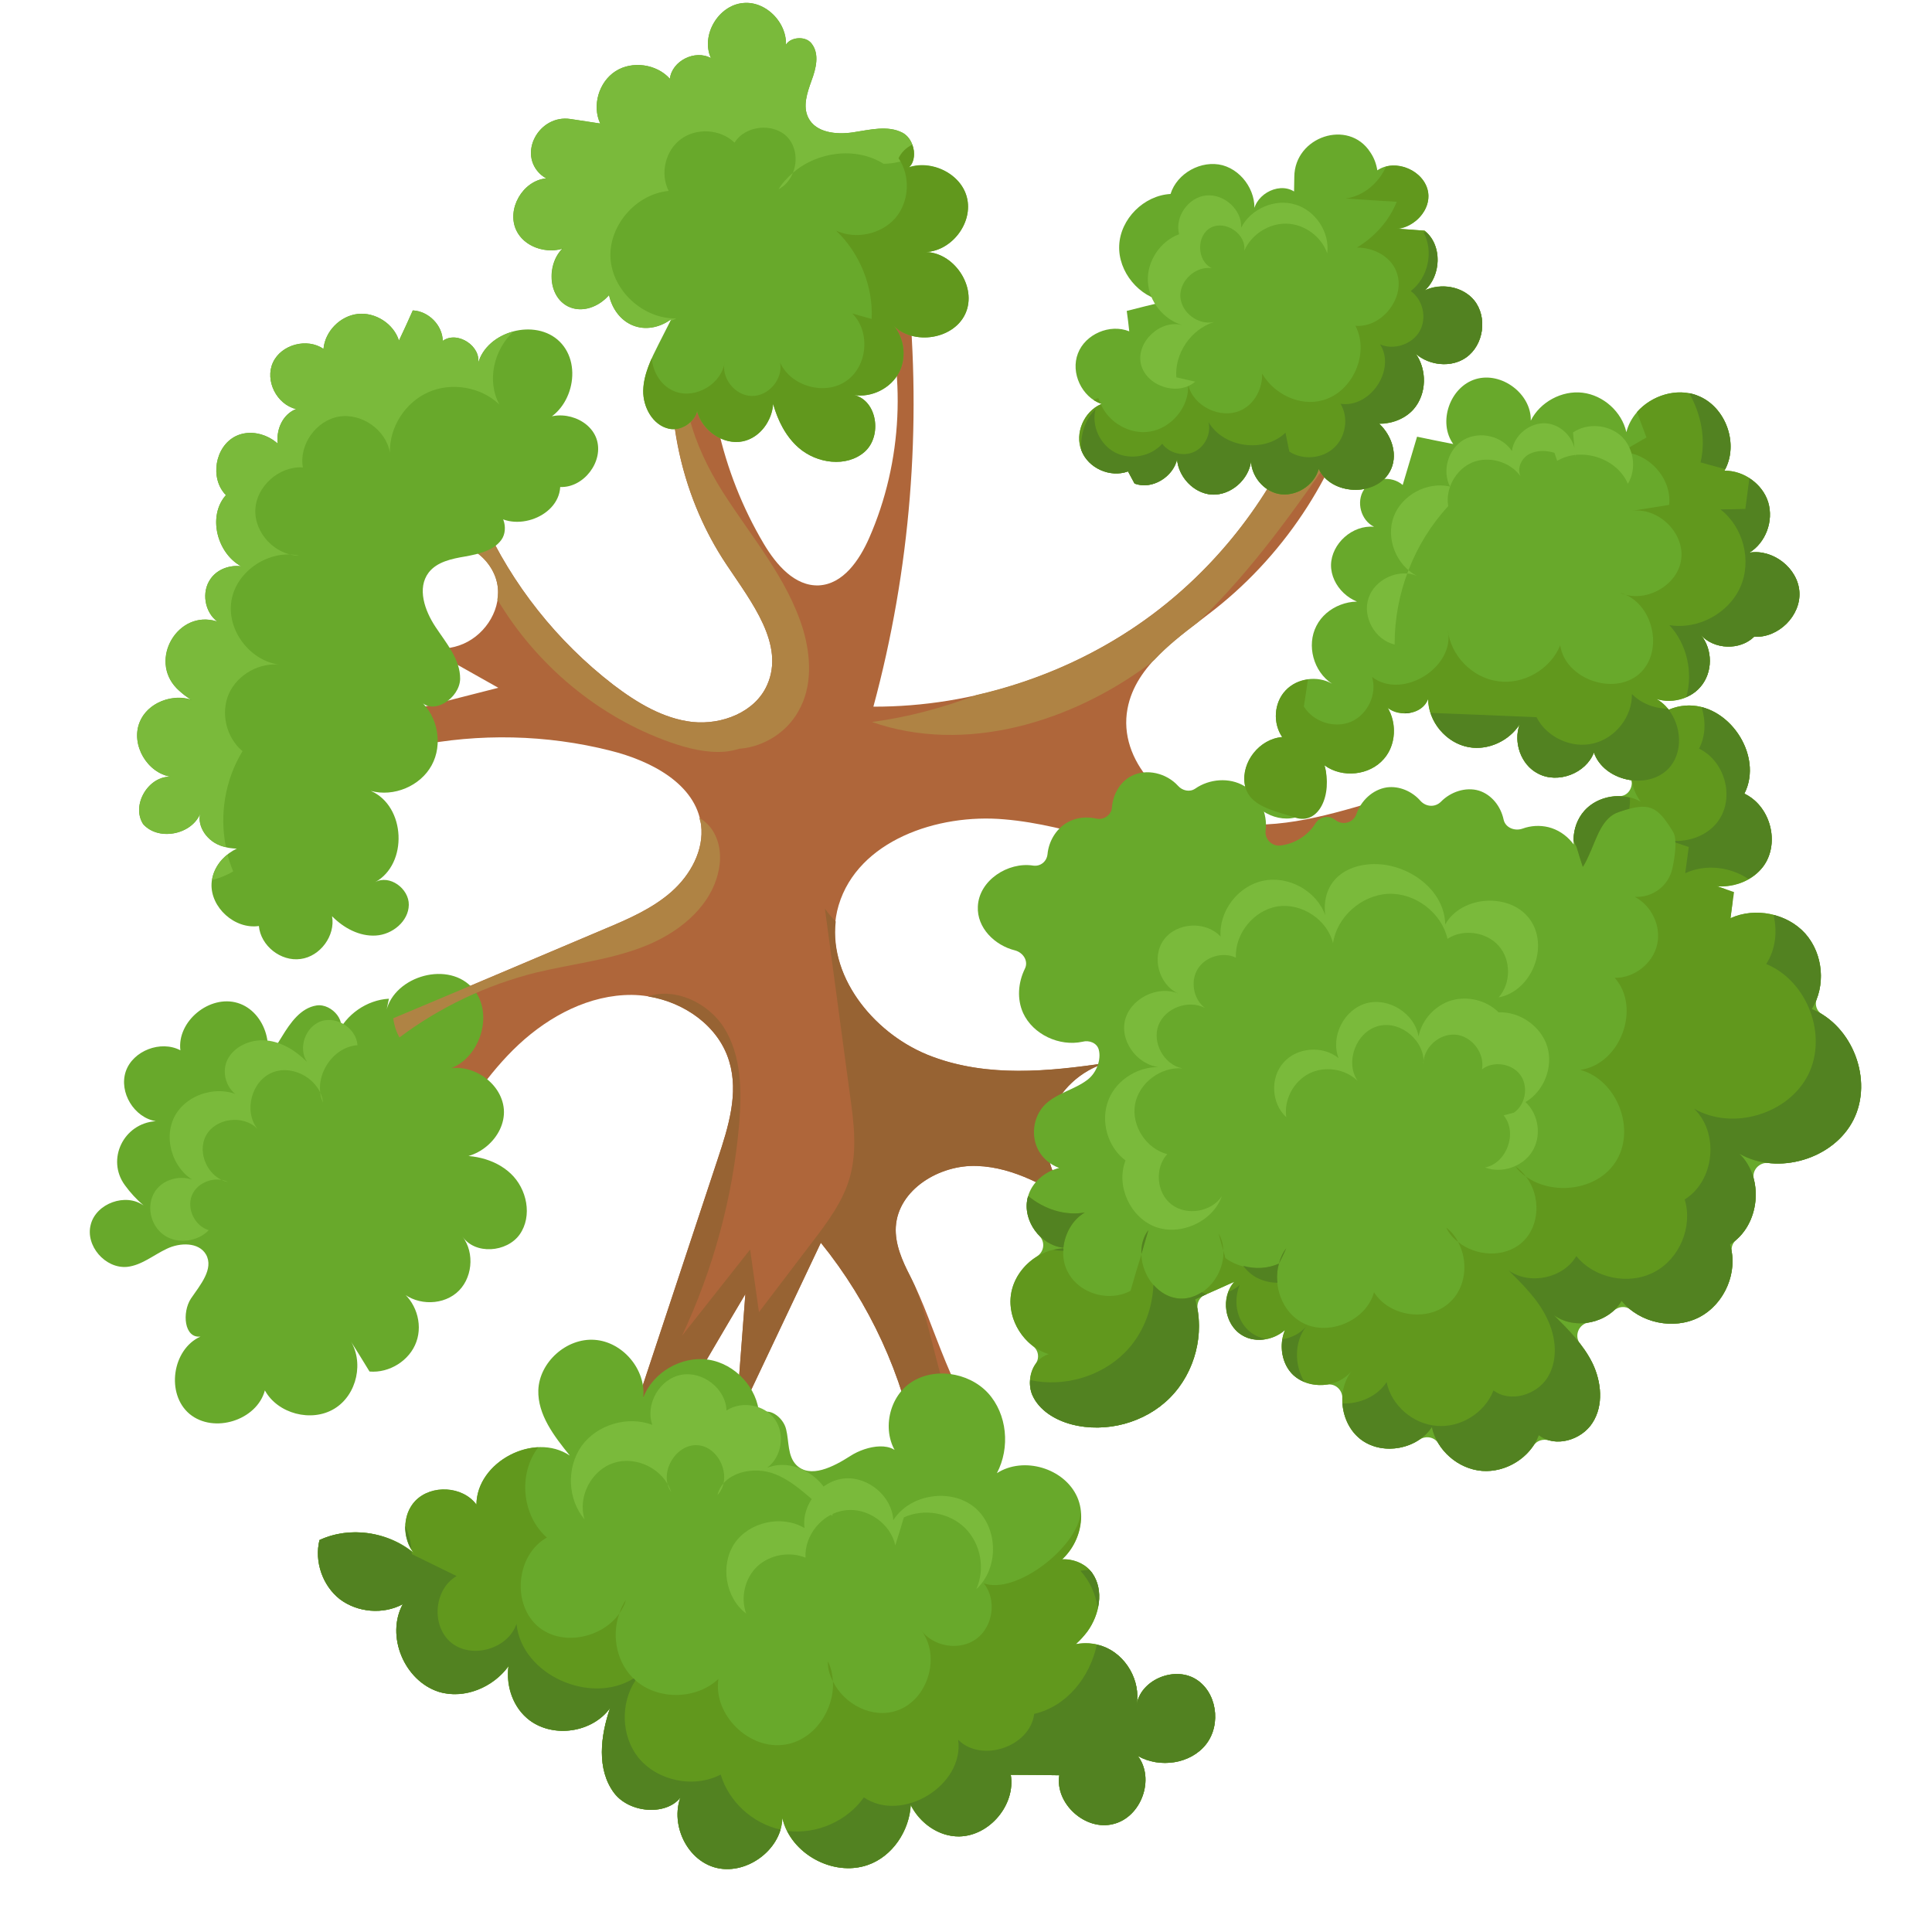 <svg xmlns="http://www.w3.org/2000/svg" xmlns:xlink="http://www.w3.org/1999/xlink" width="40" zoomAndPan="magnify" viewBox="0 0 30 30" height="40" preserveAspectRatio="xMidYMid meet" version="1.0"><defs><clipPath id="b9a02e3ac0"><path d="M 1.32 15 L 9 15 L 9 23 L 1.32 23 Z M 1.32 15 " clip-rule="nonzero"/></clipPath><clipPath id="cbb6258548"><path d="M 4.93 20.777 L 18.902 20.777 L 18.902 29.023 L 4.93 29.023 Z M 4.93 20.777 " clip-rule="nonzero"/></clipPath><clipPath id="7f858f5ef1"><path d="M 15.16 10.934 L 28.898 10.934 L 28.898 22.871 L 15.16 22.871 Z M 15.16 10.934 " clip-rule="nonzero"/></clipPath><clipPath id="9d568e7e40"><path d="M 15.672 10.934 L 28.898 10.934 L 28.898 22.871 L 15.672 22.871 Z M 15.672 10.934 " clip-rule="nonzero"/></clipPath><clipPath id="07695f8f15"><path d="M 20.84 14.203 L 28.898 14.203 L 28.898 22.871 L 20.84 22.871 Z M 20.84 14.203 " clip-rule="nonzero"/></clipPath><clipPath id="682cd71fba"><path d="M 4.93 22.465 L 18.902 22.465 L 18.902 29.023 L 4.93 29.023 Z M 4.93 22.465 " clip-rule="nonzero"/></clipPath><clipPath id="1c13ac0d84"><path d="M 12.203 25.531 L 18.902 25.531 L 18.902 29.023 L 12.203 29.023 Z M 12.203 25.531 " clip-rule="nonzero"/></clipPath><clipPath id="7a95b5c15c"><path d="M 4.93 23.781 L 12.137 23.781 L 12.137 29.023 L 4.93 29.023 Z M 4.93 23.781 " clip-rule="nonzero"/></clipPath></defs><path fill="#af663a" d="M 7.738 10.68 C 7.137 10.832 6.531 10.988 5.926 11.145 C 6.113 11.16 6.301 11.18 6.488 11.199 C 6.473 11.328 6.457 11.457 6.441 11.586 C 7.441 11.383 8.488 11.406 9.477 11.656 C 10.105 11.812 10.805 12.172 10.887 12.812 C 10.934 13.199 10.723 13.586 10.426 13.848 C 10.129 14.109 9.758 14.27 9.395 14.422 C 8.109 14.965 6.824 15.512 5.539 16.055 C 5.637 16.227 5.734 16.398 5.832 16.566 C 6.23 16.383 6.625 16.199 7.02 16.016 C 6.629 16.371 6.383 16.879 6.34 17.402 C 6.516 17.523 6.695 17.648 6.875 17.773 C 7.223 17.223 7.578 16.664 8.055 16.219 C 8.535 15.773 9.156 15.445 9.812 15.449 C 10.469 15.457 11.141 15.859 11.324 16.484 C 11.473 16.977 11.309 17.504 11.148 17.988 C 10.738 19.223 10.332 20.457 9.922 21.691 C 10.145 21.719 10.363 21.746 10.586 21.777 C 10.914 21.215 11.242 20.652 11.574 20.094 C 11.523 20.762 11.473 21.43 11.422 22.094 C 11.863 21.164 12.305 20.23 12.746 19.297 C 13.504 20.234 14.02 21.355 14.234 22.535 C 14.727 22.328 14.926 22.562 15.418 22.355 C 14.777 21.75 14.535 20.594 14.133 19.816 C 14.008 19.574 13.895 19.316 13.91 19.051 C 13.945 18.473 14.586 18.082 15.172 18.105 C 15.754 18.125 16.281 18.441 16.777 18.746 C 16.344 18.434 16.145 17.836 16.309 17.332 C 16.473 16.824 16.984 16.453 17.52 16.453 C 16.508 16.617 15.441 16.766 14.484 16.41 C 13.523 16.059 12.734 15.027 13.023 14.055 C 13.324 13.055 14.555 12.629 15.598 12.723 C 16.645 12.812 17.625 13.266 18.668 13.383 C 19.621 13.492 20.605 13.312 21.457 12.875 C 21.328 12.777 21.277 12.598 21.332 12.449 C 20.543 12.684 19.707 12.922 18.902 12.742 C 18.098 12.566 17.355 11.812 17.508 11.004 C 17.637 10.316 18.312 9.895 18.863 9.461 C 19.992 8.57 20.805 7.297 21.137 5.906 C 20.922 5.871 20.703 5.836 20.484 5.797 C 20.059 7.277 19.137 8.613 17.898 9.539 C 16.66 10.465 15.113 10.977 13.562 10.973 C 14.137 8.848 14.316 6.617 14.094 4.43 C 13.953 4.473 13.812 4.52 13.676 4.562 C 14.082 5.793 14.016 7.172 13.496 8.355 C 13.344 8.699 13.094 9.07 12.715 9.09 C 12.34 9.105 12.055 8.77 11.863 8.449 C 11.195 7.328 10.898 5.992 11.035 4.699 C 10.863 4.77 10.695 4.84 10.527 4.906 C 10.254 6.227 10.535 7.652 11.285 8.773 C 11.668 9.348 12.195 10.012 11.91 10.641 C 11.723 11.059 11.211 11.258 10.754 11.211 C 10.297 11.16 9.887 10.91 9.523 10.633 C 8.652 9.961 7.949 9.078 7.5 8.078 C 7.305 8.199 7.109 8.32 6.914 8.438 C 7.309 8.402 7.688 8.73 7.73 9.121 C 7.773 9.508 7.5 9.898 7.129 10.023 C 6.754 10.152 6.316 10.02 6.051 9.73 C 6.613 10.047 7.176 10.363 7.738 10.68 " fill-opacity="1" fill-rule="nonzero"/><path fill="#976333" d="M 17.184 16.504 C 17.297 16.488 17.406 16.469 17.52 16.453 C 17.406 16.453 17.293 16.473 17.184 16.504 " fill-opacity="1" fill-rule="nonzero"/><path fill="#976333" d="M 17.184 16.504 C 16.273 16.641 15.336 16.727 14.484 16.41 C 13.605 16.09 12.875 15.203 12.977 14.309 C 12.914 14.246 12.859 14.18 12.809 14.109 C 12.938 15.074 13.07 16.043 13.199 17.008 C 13.258 17.426 13.312 17.859 13.199 18.27 C 13.094 18.652 12.848 18.98 12.605 19.297 C 12.332 19.656 12.059 20.016 11.785 20.375 C 11.738 20.051 11.695 19.727 11.648 19.402 C 11.297 19.848 10.941 20.297 10.59 20.742 C 11.074 19.711 11.379 18.598 11.477 17.461 C 11.52 16.945 11.516 16.395 11.242 15.957 C 10.996 15.57 10.48 15.328 10.062 15.473 C 10.633 15.562 11.164 15.941 11.324 16.484 C 11.473 16.977 11.309 17.504 11.148 17.988 C 10.738 19.223 10.332 20.457 9.922 21.691 C 10.145 21.719 10.363 21.746 10.586 21.777 C 10.914 21.215 11.242 20.652 11.574 20.094 C 11.523 20.762 11.473 21.43 11.422 22.094 C 11.863 21.164 12.305 20.23 12.746 19.297 C 13.504 20.234 14.02 21.355 14.234 22.535 C 14.727 22.328 14.688 22.676 15.18 22.465 C 14.539 21.863 14.535 20.594 14.133 19.816 C 14.008 19.574 13.895 19.316 13.91 19.051 C 13.945 18.473 14.586 18.082 15.172 18.105 C 15.754 18.125 16.281 18.441 16.777 18.746 C 16.344 18.434 16.145 17.836 16.309 17.332 C 16.438 16.934 16.781 16.621 17.184 16.504 " fill-opacity="1" fill-rule="nonzero"/><path fill="#68a92b" d="M 27.238 9.887 C 27.613 9.91 27.965 9.562 27.941 9.191 C 27.918 8.824 27.531 8.52 27.164 8.582 C 27.418 8.426 27.543 8.09 27.457 7.801 C 27.371 7.516 27.078 7.305 26.777 7.309 C 27.008 6.902 26.801 6.316 26.363 6.145 C 25.926 5.969 25.367 6.258 25.254 6.711 C 25.184 6.395 24.898 6.137 24.574 6.098 C 24.254 6.059 23.914 6.242 23.77 6.531 C 23.781 6.117 23.316 5.766 22.914 5.887 C 22.512 6.008 22.324 6.559 22.566 6.895 C 22.379 6.859 22.191 6.82 22.004 6.781 C 21.93 7.031 21.855 7.281 21.781 7.531 C 21.609 7.379 21.309 7.414 21.18 7.602 C 21.055 7.789 21.129 8.078 21.336 8.18 C 21 8.148 20.676 8.441 20.668 8.77 C 20.664 9.102 20.98 9.402 21.316 9.383 C 20.996 9.262 20.594 9.414 20.441 9.719 C 20.285 10.02 20.395 10.43 20.684 10.617 C 20.453 10.484 20.141 10.531 19.961 10.723 C 19.781 10.914 19.762 11.23 19.91 11.445 C 19.559 11.473 19.273 11.832 19.328 12.176 C 19.383 12.52 19.766 12.777 20.109 12.695 C 20.449 12.613 20.676 12.215 20.566 11.883 C 20.84 12.086 21.266 12.043 21.488 11.785 C 21.711 11.531 21.695 11.105 21.453 10.867 C 21.57 11.156 22.074 11.145 22.176 10.852 C 22.176 11.207 22.457 11.539 22.809 11.602 C 23.16 11.664 23.539 11.449 23.664 11.117 C 23.461 11.402 23.57 11.852 23.883 12.012 C 24.191 12.176 24.629 12.008 24.75 11.684 C 24.902 12.125 25.574 12.273 25.902 11.941 C 26.23 11.605 26.059 10.945 25.609 10.805 C 25.863 10.949 26.219 10.887 26.406 10.664 C 26.598 10.441 26.598 10.086 26.41 9.859 C 26.617 10.09 27.02 10.102 27.238 9.887 " fill-opacity="1" fill-rule="nonzero"/><g clip-path="url(#b9a02e3ac0)"><path fill="#68a92b" d="M 3.113 20.754 C 2.859 20.785 2.824 20.379 2.965 20.164 C 3.109 19.953 3.324 19.703 3.199 19.48 C 3.086 19.285 2.793 19.293 2.59 19.391 C 2.383 19.488 2.199 19.648 1.973 19.672 C 1.633 19.703 1.32 19.34 1.41 19.012 C 1.496 18.684 1.953 18.52 2.23 18.719 C 2.121 18.625 2.023 18.52 1.938 18.402 C 1.648 18.004 1.918 17.445 2.414 17.41 L 2.422 17.41 C 2.082 17.355 1.844 16.961 1.953 16.637 C 2.062 16.316 2.496 16.148 2.801 16.309 C 2.746 15.859 3.254 15.441 3.691 15.574 C 4.129 15.707 4.312 16.336 4.016 16.68 C 4.137 16.484 4.258 16.289 4.379 16.094 C 4.508 15.883 4.668 15.652 4.914 15.613 C 5.16 15.574 5.422 15.898 5.234 16.066 C 5.371 15.754 5.695 15.527 6.039 15.508 C 6.023 15.59 6.004 15.672 5.988 15.75 C 6.07 15.184 6.914 14.91 7.316 15.32 C 7.723 15.727 7.426 16.559 6.852 16.625 C 7.266 16.461 7.789 16.785 7.824 17.227 C 7.855 17.664 7.383 18.062 6.953 17.961 C 7.297 17.91 7.676 17.984 7.93 18.223 C 8.184 18.461 8.27 18.883 8.07 19.168 C 7.871 19.449 7.375 19.488 7.18 19.199 C 7.379 19.457 7.336 19.871 7.086 20.078 C 6.832 20.289 6.418 20.262 6.195 20.023 C 6.453 20.195 6.57 20.547 6.465 20.836 C 6.363 21.125 6.047 21.324 5.738 21.297 C 5.637 21.129 5.531 20.961 5.426 20.793 C 5.66 21.137 5.547 21.66 5.191 21.875 C 4.836 22.09 4.312 21.953 4.113 21.59 C 3.988 22.055 3.32 22.266 2.945 21.957 C 2.574 21.648 2.672 20.953 3.113 20.754 " fill-opacity="1" fill-rule="nonzero"/></g><g clip-path="url(#cbb6258548)"><path fill="#68a92b" d="M 6.559 24.242 C 6.176 23.809 5.488 23.668 4.961 23.914 C 4.879 24.246 5.008 24.621 5.277 24.832 C 5.551 25.039 5.949 25.074 6.254 24.91 C 5.988 25.402 6.277 26.098 6.812 26.27 C 7.348 26.438 7.988 26.027 8.059 25.477 C 7.77 25.844 7.852 26.438 8.227 26.715 C 8.602 26.992 9.199 26.902 9.473 26.523 C 9.324 26.957 9.262 27.473 9.535 27.84 C 9.809 28.203 10.52 28.203 10.641 27.762 C 10.359 28.184 10.598 28.84 11.082 28.992 C 11.566 29.141 12.137 28.734 12.148 28.23 C 12.273 28.781 12.93 29.145 13.469 28.961 C 14.004 28.781 14.301 28.094 14.062 27.582 C 13.996 28.051 14.418 28.523 14.895 28.516 C 15.367 28.508 15.773 28.023 15.695 27.559 C 15.945 27.559 16.199 27.562 16.449 27.566 C 16.379 28.004 16.852 28.434 17.285 28.324 C 17.723 28.219 17.938 27.621 17.668 27.266 C 18.008 27.461 18.492 27.391 18.73 27.082 C 18.969 26.773 18.895 26.262 18.555 26.066 C 18.215 25.871 17.703 26.094 17.648 26.48 C 17.719 26.102 17.484 25.691 17.121 25.562 C 16.762 25.43 16.312 25.594 16.125 25.926 C 16.402 25.766 16.691 25.594 16.883 25.336 C 17.074 25.074 17.145 24.699 16.965 24.434 C 16.785 24.164 16.316 24.121 16.152 24.402 C 16.633 24.281 16.922 23.691 16.727 23.246 C 16.527 22.797 15.895 22.609 15.48 22.875 C 15.688 22.48 15.641 21.957 15.34 21.629 C 15.035 21.301 14.48 21.223 14.121 21.484 C 13.758 21.75 13.684 22.336 13.996 22.656 C 13.902 22.363 13.461 22.441 13.203 22.609 C 12.941 22.777 12.578 22.965 12.363 22.746 C 12.227 22.605 12.254 22.383 12.207 22.195 C 12.164 22.004 11.922 21.828 11.789 21.973 C 11.766 21.555 11.418 21.176 11 21.113 C 10.582 21.051 10.137 21.309 9.988 21.703 C 10.035 21.27 9.672 20.836 9.234 20.805 C 8.797 20.773 8.375 21.152 8.359 21.586 C 8.348 21.969 8.605 22.301 8.848 22.602 C 8.293 22.23 7.402 22.699 7.398 23.363 C 7.184 23.074 6.699 23.047 6.449 23.305 C 6.199 23.566 6.254 24.047 6.559 24.242 " fill-opacity="1" fill-rule="nonzero"/></g><g clip-path="url(#7f858f5ef1)"><path fill="#68a92b" d="M 25.055 20.355 C 25.133 20.285 25.238 20.273 25.32 20.336 C 25.613 20.57 26.051 20.629 26.387 20.453 C 26.75 20.266 26.957 19.832 26.891 19.438 C 26.879 19.367 26.906 19.301 26.957 19.254 C 27.219 19.031 27.32 18.641 27.234 18.309 C 27.199 18.172 27.32 18.043 27.461 18.059 C 27.98 18.117 28.547 17.855 28.781 17.387 C 29.062 16.824 28.82 16.074 28.289 15.746 C 28.207 15.699 28.176 15.598 28.211 15.508 C 28.34 15.172 28.273 14.766 28.031 14.496 C 27.75 14.184 27.254 14.082 26.871 14.258 L 26.902 14.016 C 26.918 13.922 26.859 13.828 26.766 13.797 L 26.32 13.645 C 26.668 13.879 27.207 13.758 27.418 13.395 C 27.629 13.031 27.469 12.504 27.086 12.324 C 27.391 11.73 26.836 10.902 26.164 10.957 C 25.621 11 25.246 11.605 25.336 12.117 C 25.355 12.242 25.273 12.363 25.145 12.363 C 24.941 12.359 24.734 12.441 24.602 12.59 C 24.391 12.828 24.375 13.219 24.57 13.469 C 24.551 13.18 24.328 12.914 24.043 12.844 C 23.91 12.812 23.77 12.82 23.641 12.867 C 23.52 12.91 23.375 12.852 23.348 12.727 C 23.305 12.523 23.164 12.34 22.965 12.277 C 22.758 12.215 22.523 12.297 22.375 12.449 C 22.285 12.539 22.145 12.531 22.059 12.438 C 21.93 12.289 21.727 12.199 21.531 12.227 C 21.312 12.262 21.133 12.434 21.062 12.641 C 21.016 12.773 20.852 12.824 20.738 12.734 L 20.73 12.73 C 20.633 12.652 20.492 12.68 20.426 12.785 C 20.312 12.973 20.102 13.105 19.879 13.129 C 19.754 13.145 19.637 13.031 19.652 12.902 C 19.688 12.637 19.559 12.344 19.324 12.207 C 19.09 12.066 18.777 12.094 18.559 12.246 C 18.473 12.305 18.359 12.277 18.293 12.203 C 18.117 12.008 17.805 11.926 17.566 12.051 C 17.387 12.145 17.281 12.34 17.266 12.539 C 17.258 12.656 17.137 12.738 17.023 12.711 C 16.867 12.676 16.703 12.695 16.57 12.773 C 16.395 12.875 16.285 13.066 16.266 13.262 C 16.254 13.379 16.156 13.457 16.043 13.441 C 15.652 13.379 15.199 13.672 15.184 14.078 C 15.168 14.406 15.445 14.68 15.762 14.758 C 15.891 14.793 15.973 14.926 15.914 15.043 C 15.809 15.258 15.789 15.512 15.887 15.73 C 16.039 16.062 16.449 16.254 16.809 16.176 C 16.914 16.148 17.035 16.195 17.062 16.301 C 17.102 16.453 17.027 16.66 16.887 16.766 C 16.684 16.922 16.406 16.973 16.223 17.156 C 16.039 17.344 16 17.656 16.137 17.883 C 16.27 18.109 16.566 18.227 16.82 18.156 C 16.477 18.02 16.039 18.246 15.957 18.602 C 15.906 18.812 15.988 19.035 16.137 19.188 C 16.234 19.285 16.215 19.438 16.098 19.512 C 15.891 19.641 15.734 19.855 15.699 20.098 C 15.652 20.398 15.797 20.715 16.039 20.902 C 16.125 20.965 16.145 21.086 16.082 21.176 C 15.984 21.309 15.965 21.508 16.031 21.664 C 16.137 21.902 16.387 22.051 16.637 22.117 C 17.172 22.258 17.781 22.094 18.168 21.703 C 18.52 21.348 18.68 20.824 18.598 20.336 C 18.578 20.242 18.621 20.145 18.711 20.105 C 18.863 20.039 19.016 19.973 19.168 19.902 C 18.949 20.141 19.012 20.57 19.289 20.734 C 19.566 20.902 19.977 20.758 20.09 20.457 C 19.84 20.684 19.84 21.125 20.086 21.355 C 20.223 21.48 20.422 21.527 20.609 21.5 C 20.738 21.48 20.848 21.586 20.844 21.715 C 20.836 21.965 20.945 22.223 21.152 22.367 C 21.41 22.547 21.781 22.531 22.039 22.355 C 22.141 22.289 22.273 22.312 22.336 22.414 C 22.48 22.652 22.738 22.82 23.016 22.84 C 23.328 22.863 23.641 22.703 23.812 22.449 C 23.863 22.367 23.961 22.34 24.055 22.367 C 24.297 22.434 24.594 22.309 24.73 22.09 C 24.902 21.82 24.867 21.461 24.73 21.172 C 24.676 21.062 24.609 20.961 24.535 20.867 C 24.441 20.742 24.512 20.562 24.668 20.535 C 24.812 20.512 24.949 20.449 25.055 20.355 " fill-opacity="1" fill-rule="nonzero"/></g><path fill="#61981d" d="M 19.973 19.383 C 19.918 19.453 19.883 19.535 19.859 19.621 C 19.898 19.543 19.938 19.461 19.973 19.383 " fill-opacity="1" fill-rule="nonzero"/><path fill="#61981d" d="M 18.996 19.422 C 18.992 19.328 18.973 19.238 18.922 19.156 C 18.945 19.246 18.973 19.332 18.996 19.422 " fill-opacity="1" fill-rule="nonzero"/><path fill="#61981d" d="M 17.723 19.48 C 17.758 19.352 17.797 19.227 17.832 19.102 C 17.746 19.211 17.715 19.344 17.723 19.48 " fill-opacity="1" fill-rule="nonzero"/><path fill="#61981d" d="M 16.844 18.828 C 16.531 18.883 16.211 18.773 15.969 18.574 C 15.965 18.582 15.957 18.594 15.957 18.602 C 15.875 18.953 16.156 19.336 16.512 19.375 C 16.535 19.156 16.652 18.941 16.844 18.828 " fill-opacity="1" fill-rule="nonzero"/><path fill="#61981d" d="M 22.457 19.062 C 22.5 19.152 22.566 19.227 22.641 19.285 C 22.598 19.199 22.535 19.121 22.457 19.062 " fill-opacity="1" fill-rule="nonzero"/><g clip-path="url(#9d568e7e40)"><path fill="#61981d" d="M 28.781 17.387 C 29.09 16.773 28.77 15.93 28.133 15.668 C 28.355 15.312 28.312 14.812 28.031 14.496 C 27.75 14.184 27.254 14.082 26.871 14.258 C 26.891 14.121 26.906 13.984 26.926 13.852 C 26.836 13.82 26.746 13.789 26.652 13.758 C 26.949 13.785 27.27 13.652 27.418 13.395 C 27.629 13.031 27.469 12.504 27.086 12.324 C 27.391 11.73 26.836 10.902 26.164 10.957 C 25.496 11.012 25.078 11.914 25.477 12.449 C 25.199 12.289 24.812 12.352 24.602 12.59 C 24.488 12.719 24.434 12.883 24.434 13.051 C 24.449 13.082 24.461 13.117 24.48 13.148 C 24.512 13.254 24.543 13.359 24.578 13.461 C 24.762 13.18 24.812 12.715 25.137 12.609 C 25.602 12.453 25.727 12.5 25.98 12.918 C 26.043 13.023 26.016 13.262 25.969 13.484 C 25.91 13.754 25.664 13.941 25.387 13.926 L 25.383 13.926 C 25.648 14.062 25.801 14.387 25.73 14.676 C 25.66 14.965 25.375 15.188 25.074 15.184 C 25.488 15.652 25.16 16.527 24.539 16.613 C 25.121 16.773 25.414 17.559 25.078 18.055 C 24.789 18.488 24.109 18.566 23.695 18.27 C 23.926 18.566 23.918 19.043 23.629 19.297 C 23.359 19.535 22.918 19.508 22.641 19.285 C 22.805 19.586 22.766 20 22.504 20.23 C 22.172 20.531 21.574 20.445 21.336 20.066 C 21.215 20.504 20.645 20.75 20.238 20.547 C 19.91 20.383 19.762 19.965 19.859 19.621 C 19.594 19.742 19.262 19.707 19.027 19.535 C 19.02 19.496 19.008 19.461 18.996 19.422 C 19.016 19.789 18.707 20.184 18.32 20.164 C 17.98 20.145 17.734 19.809 17.723 19.48 C 17.664 19.668 17.609 19.855 17.555 20.043 C 17.234 20.219 16.781 20.098 16.598 19.781 C 16.523 19.66 16.5 19.523 16.512 19.383 C 16.121 19.398 15.758 19.711 15.699 20.098 C 15.637 20.492 15.902 20.91 16.285 21.027 C 16.035 21.098 15.93 21.43 16.031 21.664 C 16.137 21.902 16.387 22.051 16.637 22.117 C 17.172 22.258 17.781 22.094 18.168 21.703 C 18.559 21.309 18.711 20.703 18.559 20.176 C 18.762 20.086 18.965 19.992 19.168 19.902 C 18.949 20.141 19.012 20.57 19.289 20.734 C 19.496 20.859 19.777 20.809 19.953 20.652 C 19.855 20.883 19.898 21.18 20.086 21.355 C 20.332 21.582 20.777 21.551 20.988 21.289 C 20.738 21.613 20.82 22.133 21.152 22.367 C 21.488 22.602 22.012 22.5 22.234 22.16 C 22.309 22.52 22.645 22.812 23.016 22.84 C 23.387 22.867 23.762 22.633 23.895 22.285 C 24.148 22.484 24.559 22.363 24.73 22.09 C 24.902 21.82 24.867 21.461 24.73 21.172 C 24.59 20.883 24.359 20.652 24.129 20.422 C 24.457 20.66 24.98 20.547 25.18 20.199 C 25.461 20.547 25.992 20.656 26.387 20.453 C 26.781 20.246 26.996 19.746 26.863 19.324 C 27.328 19.035 27.402 18.293 27.008 17.914 C 27.605 18.258 28.473 18 28.781 17.387 " fill-opacity="1" fill-rule="nonzero"/></g><path fill="#61981d" d="M 23.531 18.113 C 23.578 18.176 23.633 18.227 23.695 18.27 C 23.648 18.211 23.598 18.156 23.531 18.113 " fill-opacity="1" fill-rule="nonzero"/><path fill="#528221" d="M 19.973 19.383 C 19.918 19.453 19.883 19.535 19.859 19.621 C 19.898 19.543 19.938 19.461 19.973 19.383 " fill-opacity="1" fill-rule="nonzero"/><path fill="#528221" d="M 19.531 19.848 C 19.629 19.895 19.73 19.918 19.836 19.918 C 19.824 19.82 19.832 19.719 19.859 19.621 C 19.688 19.699 19.488 19.707 19.305 19.656 C 19.363 19.734 19.441 19.805 19.531 19.848 " fill-opacity="1" fill-rule="nonzero"/><path fill="#528221" d="M 26.383 11.625 C 26.766 11.809 26.926 12.332 26.715 12.695 C 26.574 12.938 26.293 13.062 26.012 13.059 C 26.016 13.066 26.012 13.074 26.016 13.082 C 26.082 13.105 26.152 13.129 26.223 13.152 C 26.203 13.289 26.188 13.426 26.168 13.559 C 26.48 13.414 26.863 13.457 27.148 13.648 C 27.258 13.586 27.355 13.504 27.418 13.395 C 27.629 13.031 27.469 12.504 27.086 12.324 C 27.352 11.809 26.965 11.117 26.422 10.98 C 26.488 11.191 26.488 11.422 26.383 11.625 " fill-opacity="1" fill-rule="nonzero"/><path fill="#528221" d="M 25.309 12.387 C 25.059 12.324 24.773 12.398 24.602 12.59 C 24.488 12.719 24.434 12.883 24.434 13.051 C 24.449 13.082 24.461 13.117 24.48 13.148 C 24.512 13.254 24.543 13.359 24.578 13.461 C 24.621 13.395 24.656 13.316 24.691 13.238 C 24.688 13.234 24.684 13.23 24.676 13.23 L 24.684 13.23 C 24.688 13.23 24.691 13.23 24.695 13.23 C 24.805 12.973 24.891 12.688 25.137 12.609 C 25.195 12.59 25.25 12.57 25.301 12.559 C 25.309 12.496 25.312 12.438 25.309 12.387 " fill-opacity="1" fill-rule="nonzero"/><path fill="#528221" d="M 17.727 19.457 C 17.762 19.34 17.797 19.219 17.832 19.102 C 17.754 19.203 17.723 19.328 17.723 19.457 L 17.727 19.457 " fill-opacity="1" fill-rule="nonzero"/><path fill="#528221" d="M 18.742 20.094 C 18.711 20.09 18.688 20.074 18.66 20.066 C 18.562 20.129 18.445 20.172 18.32 20.164 C 18.156 20.156 18.016 20.07 17.91 19.949 C 17.895 20.34 17.742 20.727 17.465 21.004 C 17.09 21.379 16.516 21.543 15.996 21.43 C 15.988 21.512 16 21.594 16.031 21.664 C 16.137 21.902 16.387 22.051 16.637 22.117 C 17.172 22.258 17.781 22.094 18.168 21.703 C 18.559 21.309 18.711 20.703 18.559 20.176 C 18.621 20.148 18.68 20.121 18.742 20.094 " fill-opacity="1" fill-rule="nonzero"/><g clip-path="url(#07695f8f15)"><path fill="#528221" d="M 28.133 15.668 C 28.355 15.312 28.312 14.812 28.031 14.496 C 27.902 14.352 27.727 14.254 27.539 14.207 C 27.602 14.465 27.57 14.746 27.426 14.969 C 28.066 15.234 28.383 16.074 28.078 16.688 C 27.77 17.301 26.902 17.562 26.305 17.215 C 26.699 17.594 26.625 18.336 26.16 18.625 C 26.289 19.051 26.078 19.551 25.684 19.754 C 25.289 19.961 24.754 19.848 24.477 19.504 C 24.277 19.848 23.754 19.961 23.426 19.727 C 23.652 19.953 23.887 20.184 24.023 20.473 C 24.164 20.762 24.199 21.121 24.027 21.395 C 23.855 21.664 23.445 21.785 23.191 21.59 C 23.059 21.934 22.684 22.172 22.312 22.141 C 21.941 22.113 21.605 21.824 21.531 21.461 C 21.387 21.684 21.113 21.801 20.848 21.793 C 20.863 22.02 20.969 22.238 21.152 22.367 C 21.488 22.602 22.012 22.5 22.234 22.16 C 22.309 22.52 22.645 22.812 23.016 22.84 C 23.387 22.867 23.762 22.633 23.895 22.285 C 24.148 22.484 24.559 22.363 24.73 22.09 C 24.902 21.82 24.867 21.461 24.73 21.172 C 24.59 20.883 24.359 20.652 24.129 20.422 C 24.457 20.66 24.98 20.547 25.18 20.199 C 25.461 20.547 25.992 20.656 26.387 20.453 C 26.781 20.246 26.996 19.746 26.863 19.324 C 27.328 19.035 27.402 18.293 27.008 17.914 C 27.605 18.258 28.473 18 28.781 17.387 C 29.09 16.773 28.77 15.93 28.133 15.668 " fill-opacity="1" fill-rule="nonzero"/></g><path fill="#528221" d="M 20.285 20.594 C 20.195 20.703 20.059 20.773 19.914 20.797 C 19.883 20.996 19.934 21.215 20.086 21.355 C 20.137 21.398 20.191 21.434 20.254 21.457 C 20.098 21.195 20.094 20.836 20.285 20.594 " fill-opacity="1" fill-rule="nonzero"/><path fill="#528221" d="M 16.359 19.406 C 16.41 19.418 16.461 19.422 16.512 19.422 C 16.516 19.41 16.512 19.398 16.512 19.383 C 16.461 19.387 16.406 19.395 16.359 19.406 " fill-opacity="1" fill-rule="nonzero"/><path fill="#528221" d="M 15.957 18.602 C 15.875 18.953 16.156 19.336 16.512 19.375 C 16.535 19.156 16.652 18.941 16.844 18.828 C 16.531 18.883 16.211 18.773 15.969 18.574 C 15.965 18.582 15.957 18.594 15.957 18.602 " fill-opacity="1" fill-rule="nonzero"/><path fill="#528221" d="M 19.383 20.656 C 19.195 20.48 19.152 20.188 19.25 19.953 C 19.199 20 19.141 20.031 19.078 20.059 C 18.984 20.297 19.066 20.602 19.289 20.734 C 19.398 20.801 19.531 20.816 19.656 20.793 C 19.555 20.77 19.457 20.727 19.383 20.656 " fill-opacity="1" fill-rule="nonzero"/><path fill="#7aba3b" d="M 22.477 14.578 C 22.383 14.172 21.977 13.863 21.559 13.879 C 21.141 13.898 20.758 14.238 20.699 14.648 C 20.613 14.285 20.219 14.02 19.844 14.074 C 19.473 14.129 19.172 14.496 19.191 14.871 C 18.988 14.773 18.715 14.855 18.598 15.047 C 18.48 15.238 18.531 15.516 18.711 15.652 C 18.453 15.516 18.09 15.652 17.988 15.922 C 17.887 16.191 18.074 16.531 18.359 16.59 C 18.02 16.562 17.684 16.82 17.625 17.148 C 17.566 17.48 17.797 17.836 18.125 17.922 C 17.926 18.137 17.957 18.523 18.191 18.703 C 18.426 18.883 18.812 18.82 18.973 18.574 C 18.832 18.969 18.336 19.195 17.941 19.051 C 17.547 18.902 17.324 18.41 17.477 18.02 C 17.195 17.809 17.082 17.402 17.215 17.074 C 17.344 16.75 17.711 16.535 18.062 16.574 C 17.703 16.578 17.395 16.207 17.465 15.859 C 17.539 15.512 17.973 15.289 18.301 15.43 C 17.992 15.293 17.875 14.855 18.074 14.59 C 18.273 14.32 18.727 14.297 18.953 14.543 C 18.926 14.145 19.227 13.754 19.617 13.676 C 20.012 13.594 20.445 13.836 20.578 14.211 C 20.504 13.586 21.051 13.336 21.574 13.441 C 22.027 13.535 22.434 13.898 22.441 14.355 C 22.695 13.902 23.449 13.855 23.754 14.273 C 24.062 14.695 23.785 15.391 23.27 15.488 C 23.465 15.27 23.465 14.906 23.273 14.688 C 23.082 14.469 22.719 14.418 22.477 14.578 " fill-opacity="1" fill-rule="nonzero"/><path fill="#7aba3b" d="M 19.973 17.348 C 19.742 17.137 19.719 16.734 19.93 16.5 C 20.137 16.262 20.539 16.23 20.785 16.43 C 20.656 16.094 20.871 15.672 21.219 15.578 C 21.57 15.484 21.969 15.742 22.027 16.094 C 22.078 15.836 22.281 15.613 22.535 15.535 C 22.789 15.461 23.082 15.531 23.27 15.719 C 23.605 15.707 23.93 15.938 24.027 16.254 C 24.121 16.574 23.973 16.945 23.688 17.113 C 23.895 17.305 23.941 17.641 23.793 17.879 C 23.645 18.117 23.32 18.227 23.059 18.129 C 23.398 18.062 23.57 17.586 23.348 17.32 C 23.402 17.305 23.453 17.293 23.508 17.277 C 23.691 17.152 23.738 16.867 23.605 16.688 C 23.473 16.512 23.188 16.469 23.012 16.605 C 23.059 16.355 22.855 16.086 22.598 16.066 C 22.34 16.047 22.094 16.277 22.102 16.531 C 22.141 16.176 21.758 15.844 21.41 15.93 C 21.059 16.016 20.879 16.492 21.082 16.785 C 20.887 16.594 20.566 16.547 20.324 16.672 C 20.082 16.797 19.934 17.082 19.973 17.348 " fill-opacity="1" fill-rule="nonzero"/><path fill="#61981d" d="M 9.617 25.055 C 9.66 24.988 9.699 24.922 9.719 24.844 C 9.676 24.906 9.641 24.98 9.617 25.055 " fill-opacity="1" fill-rule="nonzero"/><path fill="#61981d" d="M 12.934 26.109 C 12.926 26.004 12.906 25.895 12.855 25.797 C 12.852 25.906 12.883 26.012 12.934 26.109 " fill-opacity="1" fill-rule="nonzero"/><g clip-path="url(#682cd71fba)"><path fill="#61981d" d="M 18.555 26.066 C 18.215 25.871 17.703 26.094 17.648 26.48 C 17.719 26.102 17.484 25.691 17.121 25.562 C 16.988 25.512 16.844 25.504 16.703 25.531 C 16.77 25.473 16.828 25.406 16.883 25.336 C 17.074 25.074 17.145 24.699 16.965 24.434 C 16.863 24.281 16.668 24.207 16.488 24.215 C 16.688 24.035 16.801 23.758 16.781 23.492 C 16.73 24.027 15.773 24.766 15.277 24.586 C 15.48 24.84 15.422 25.258 15.16 25.449 C 14.898 25.641 14.484 25.57 14.297 25.305 C 14.617 25.707 14.414 26.398 13.926 26.562 C 13.543 26.695 13.105 26.461 12.934 26.109 C 12.957 26.551 12.645 27.02 12.191 27.09 C 11.633 27.18 11.07 26.625 11.156 26.07 C 10.816 26.391 10.23 26.402 9.879 26.102 C 9.582 25.852 9.488 25.414 9.617 25.055 C 9.352 25.43 8.746 25.566 8.375 25.273 C 7.941 24.93 8.008 24.145 8.492 23.875 C 8.102 23.535 8.043 22.883 8.359 22.473 C 7.883 22.496 7.402 22.875 7.398 23.363 C 7.184 23.074 6.699 23.047 6.449 23.305 C 6.242 23.523 6.25 23.895 6.434 24.125 C 6.035 23.785 5.438 23.691 4.961 23.914 C 4.879 24.246 5.008 24.621 5.277 24.832 C 5.551 25.039 5.949 25.074 6.254 24.91 C 5.988 25.402 6.277 26.098 6.812 26.27 C 7.211 26.391 7.66 26.199 7.898 25.867 C 7.855 26.184 7.969 26.523 8.227 26.715 C 8.602 26.992 9.199 26.902 9.473 26.523 C 9.324 26.957 9.262 27.473 9.535 27.84 C 9.809 28.203 10.52 28.203 10.641 27.762 C 10.359 28.184 10.598 28.84 11.082 28.992 C 11.566 29.141 12.137 28.734 12.148 28.23 C 12.273 28.781 12.93 29.145 13.469 28.961 C 13.859 28.828 14.121 28.426 14.141 28.02 C 14.281 28.305 14.574 28.52 14.895 28.516 C 15.367 28.508 15.773 28.023 15.695 27.559 C 15.945 27.559 16.199 27.562 16.449 27.566 C 16.379 28.004 16.852 28.434 17.285 28.324 C 17.723 28.219 17.938 27.621 17.668 27.266 C 18.008 27.461 18.492 27.391 18.73 27.082 C 18.969 26.773 18.895 26.262 18.555 26.066 " fill-opacity="1" fill-rule="nonzero"/></g><g clip-path="url(#1c13ac0d84)"><path fill="#528221" d="M 18.555 26.066 C 18.215 25.871 17.703 26.094 17.648 26.48 C 17.719 26.102 17.484 25.691 17.121 25.562 C 17.094 25.551 17.062 25.551 17.031 25.543 C 16.922 26.043 16.566 26.496 16.059 26.613 C 15.996 27.121 15.246 27.379 14.879 27.016 C 14.973 27.727 14.008 28.312 13.414 27.91 C 13.152 28.281 12.676 28.488 12.223 28.43 C 12.441 28.863 13 29.121 13.469 28.961 C 13.859 28.828 14.121 28.426 14.141 28.02 C 14.281 28.305 14.574 28.52 14.895 28.516 C 15.367 28.508 15.773 28.023 15.695 27.559 C 15.945 27.559 16.199 27.562 16.449 27.566 C 16.379 28.004 16.852 28.434 17.285 28.324 C 17.723 28.219 17.938 27.621 17.668 27.266 C 18.008 27.461 18.492 27.391 18.73 27.082 C 18.969 26.773 18.895 26.262 18.555 26.066 " fill-opacity="1" fill-rule="nonzero"/></g><g clip-path="url(#7a95b5c15c)"><path fill="#528221" d="M 5.277 24.832 C 5.551 25.039 5.949 25.074 6.254 24.91 C 5.988 25.402 6.277 26.098 6.812 26.27 C 7.211 26.391 7.66 26.199 7.898 25.867 C 7.855 26.184 7.969 26.523 8.227 26.715 C 8.602 26.992 9.199 26.902 9.473 26.523 C 9.324 26.957 9.262 27.473 9.535 27.84 C 9.809 28.203 10.52 28.203 10.641 27.762 C 10.359 28.184 10.598 28.84 11.082 28.992 C 11.504 29.125 11.996 28.824 12.121 28.41 C 11.688 28.316 11.316 27.977 11.191 27.555 C 10.773 27.773 10.207 27.656 9.91 27.289 C 9.645 26.953 9.633 26.449 9.867 26.094 C 9.859 26.082 9.848 26.074 9.84 26.062 C 9.172 26.48 8.102 26.012 8.02 25.215 C 7.891 25.602 7.332 25.766 7.012 25.512 C 6.691 25.254 6.734 24.68 7.09 24.473 C 6.859 24.359 6.625 24.246 6.395 24.133 C 6.395 24.117 6.391 24.105 6.391 24.094 C 5.996 23.781 5.422 23.699 4.961 23.914 C 4.879 24.246 5.008 24.621 5.277 24.832 " fill-opacity="1" fill-rule="nonzero"/></g><path fill="#528221" d="M 6.293 23.695 C 6.293 23.824 6.324 23.949 6.387 24.059 C 6.379 23.93 6.348 23.812 6.293 23.695 " fill-opacity="1" fill-rule="nonzero"/><path fill="#528221" d="M 17.047 24.969 C 17.09 24.781 17.07 24.59 16.965 24.434 C 16.953 24.41 16.93 24.395 16.914 24.375 C 16.867 24.379 16.824 24.383 16.777 24.391 C 16.926 24.555 17.012 24.754 17.047 24.969 " fill-opacity="1" fill-rule="nonzero"/><path fill="#7aba3b" d="M 9.078 23.594 C 8.812 23.281 8.793 22.789 9.031 22.453 C 9.27 22.121 9.746 21.98 10.129 22.125 C 10.016 21.805 10.242 21.41 10.578 21.348 C 10.91 21.285 11.27 21.562 11.281 21.902 C 11.52 21.746 11.875 21.812 12.035 22.043 C 12.195 22.273 12.137 22.629 11.91 22.793 C 12.375 22.602 12.973 23.039 12.926 23.539 C 12.629 23.328 12.387 23.035 12.047 22.895 C 11.711 22.754 11.227 22.859 11.141 23.215 C 11.379 22.961 11.18 22.465 10.832 22.441 C 10.484 22.418 10.223 22.887 10.422 23.168 C 10.309 22.816 9.887 22.602 9.535 22.715 C 9.184 22.824 8.965 23.242 9.078 23.594 " fill-opacity="1" fill-rule="nonzero"/><path fill="#7aba3b" d="M 15.16 24.676 C 15.301 24.363 15.23 23.973 14.988 23.73 C 14.746 23.488 14.348 23.418 14.035 23.562 C 13.992 23.707 13.949 23.852 13.902 23.996 C 13.828 23.656 13.465 23.402 13.117 23.453 C 12.766 23.5 12.488 23.84 12.508 24.188 C 12.262 24.086 11.957 24.141 11.762 24.32 C 11.566 24.504 11.496 24.805 11.586 25.055 C 11.262 24.809 11.18 24.301 11.406 23.965 C 11.637 23.629 12.141 23.52 12.492 23.727 C 12.445 23.363 12.746 22.988 13.117 22.957 C 13.484 22.926 13.852 23.238 13.871 23.605 C 14.129 23.199 14.762 23.102 15.133 23.406 C 15.504 23.715 15.516 24.352 15.16 24.676 " fill-opacity="1" fill-rule="nonzero"/><path fill="#61981d" d="M 27.941 9.191 C 27.918 8.824 27.531 8.52 27.164 8.582 C 27.418 8.426 27.543 8.09 27.457 7.801 C 27.371 7.516 27.078 7.305 26.777 7.309 C 27.008 6.902 26.801 6.316 26.363 6.145 C 26.035 6.016 25.645 6.141 25.418 6.398 C 25.469 6.531 25.516 6.66 25.566 6.793 C 25.434 6.867 25.305 6.945 25.172 7.023 C 25.59 7.016 25.965 7.426 25.918 7.84 C 25.719 7.871 25.523 7.902 25.328 7.934 C 25.742 7.867 26.164 8.273 26.105 8.688 C 26.051 9.098 25.535 9.379 25.152 9.203 C 25.668 9.34 25.852 10.113 25.453 10.465 C 25.055 10.812 24.301 10.539 24.227 10.02 C 24.078 10.391 23.656 10.637 23.258 10.578 C 22.855 10.523 22.52 10.172 22.48 9.773 C 22.609 10.355 21.781 10.875 21.305 10.512 C 21.387 10.777 21.238 11.094 20.98 11.207 C 20.723 11.316 20.391 11.211 20.246 10.969 C 20.27 10.828 20.289 10.688 20.309 10.551 C 20.176 10.566 20.051 10.625 19.961 10.723 C 19.781 10.914 19.762 11.23 19.91 11.445 C 19.559 11.473 19.273 11.832 19.328 12.176 C 19.383 12.52 19.773 12.582 20.109 12.695 C 20.48 12.82 20.695 12.34 20.566 11.883 C 20.84 12.086 21.266 12.043 21.488 11.785 C 21.68 11.57 21.691 11.227 21.543 10.984 C 21.73 11.141 22.09 11.094 22.176 10.852 C 22.176 11.207 22.457 11.539 22.809 11.602 C 23.109 11.656 23.434 11.504 23.598 11.246 C 23.496 11.523 23.613 11.875 23.883 12.012 C 24.191 12.176 24.629 12.008 24.75 11.684 C 24.902 12.125 25.574 12.273 25.902 11.941 C 26.23 11.605 26.059 10.945 25.609 10.805 C 25.863 10.949 26.219 10.887 26.406 10.664 C 26.598 10.441 26.598 10.086 26.41 9.859 C 26.617 10.09 27.02 10.102 27.238 9.887 C 27.613 9.91 27.965 9.562 27.941 9.191 " fill-opacity="1" fill-rule="nonzero"/><path fill="#528221" d="M 26.363 6.145 C 26.32 6.125 26.273 6.113 26.23 6.105 C 26.414 6.43 26.492 6.816 26.406 7.18 C 26.535 7.215 26.66 7.25 26.789 7.285 C 27 6.879 26.793 6.312 26.363 6.145 " fill-opacity="1" fill-rule="nonzero"/><path fill="#528221" d="M 25.902 11.941 C 26.145 11.691 26.113 11.266 25.898 11.004 C 25.691 11.004 25.484 10.922 25.34 10.777 C 25.348 11.125 25.086 11.461 24.746 11.543 C 24.406 11.629 24.016 11.449 23.859 11.137 C 23.312 11.113 22.762 11.09 22.215 11.07 C 22.297 11.332 22.531 11.555 22.809 11.602 C 23.109 11.656 23.434 11.504 23.598 11.246 C 23.496 11.523 23.613 11.875 23.883 12.012 C 24.191 12.176 24.629 12.008 24.75 11.684 C 24.902 12.125 25.574 12.273 25.902 11.941 " fill-opacity="1" fill-rule="nonzero"/><path fill="#528221" d="M 27.164 8.582 C 27.418 8.426 27.543 8.09 27.457 7.801 C 27.41 7.645 27.301 7.516 27.164 7.426 C 27.145 7.586 27.121 7.742 27.102 7.902 C 26.973 7.906 26.844 7.91 26.715 7.91 C 27.07 8.184 27.207 8.707 27.023 9.117 C 26.844 9.523 26.367 9.781 25.922 9.707 C 26.195 10 26.293 10.441 26.184 10.824 C 26.27 10.789 26.348 10.734 26.406 10.664 C 26.598 10.441 26.598 10.086 26.41 9.859 C 26.617 10.09 27.02 10.102 27.238 9.887 C 27.613 9.91 27.965 9.562 27.941 9.191 C 27.918 8.824 27.531 8.52 27.164 8.582 " fill-opacity="1" fill-rule="nonzero"/><path fill="#528221" d="M 21.805 11.051 C 21.812 11.059 21.82 11.066 21.824 11.074 C 21.863 11.074 21.902 11.066 21.938 11.055 C 21.895 11.055 21.852 11.055 21.805 11.051 " fill-opacity="1" fill-rule="nonzero"/><path fill="#7aba3b" d="M 25.277 7.512 C 25.109 7.113 24.555 6.934 24.18 7.156 C 24.164 7.113 24.152 7.074 24.137 7.031 C 24.008 6.992 23.859 6.988 23.738 7.055 C 23.621 7.121 23.551 7.281 23.613 7.398 C 23.453 7.172 23.125 7.074 22.863 7.18 C 22.605 7.289 22.441 7.586 22.488 7.859 C 21.953 8.438 21.652 9.223 21.656 10.008 C 21.352 9.938 21.152 9.582 21.25 9.289 C 21.344 8.996 21.715 8.824 22 8.941 C 21.68 8.777 21.516 8.359 21.641 8.023 C 21.766 7.688 22.16 7.473 22.516 7.555 C 22.387 7.309 22.488 6.969 22.73 6.828 C 22.977 6.688 23.324 6.77 23.477 7.004 C 23.508 6.754 23.762 6.551 24.016 6.574 C 24.27 6.598 24.48 6.844 24.461 7.098 C 24.449 6.969 24.438 6.844 24.426 6.715 C 24.648 6.562 24.977 6.59 25.176 6.773 C 25.371 6.957 25.418 7.285 25.277 7.512 " fill-opacity="1" fill-rule="nonzero"/><path fill="#7aba3b" d="M 4.766 16.488 C 4.594 16.316 4.379 16.18 4.137 16.156 C 3.895 16.133 3.629 16.246 3.527 16.465 C 3.426 16.684 3.543 16.992 3.781 17.047 C 3.426 16.828 2.902 16.973 2.711 17.336 C 2.52 17.703 2.703 18.211 3.086 18.371 C 2.879 18.223 2.551 18.285 2.41 18.496 C 2.266 18.711 2.332 19.027 2.543 19.176 C 2.75 19.324 3.066 19.285 3.242 19.102 C 3.027 19.039 2.895 18.773 2.98 18.562 C 3.062 18.355 3.344 18.254 3.543 18.355 C 3.238 18.297 3.051 17.906 3.199 17.633 C 3.348 17.359 3.777 17.305 3.996 17.527 C 3.781 17.25 3.906 16.781 4.234 16.652 C 4.562 16.523 4.98 16.773 5.016 17.121 C 4.848 16.75 5.145 16.258 5.551 16.23 C 5.535 15.973 5.238 15.777 4.992 15.855 C 4.742 15.938 4.625 16.273 4.766 16.488 " fill-opacity="1" fill-rule="nonzero"/><path fill="#af8344" d="M 17.855 10.305 C 17.879 10.285 17.902 10.266 17.926 10.246 C 18.125 10.031 18.367 9.84 18.609 9.656 C 19.457 8.844 20.145 7.859 20.812 6.891 C 20.816 6.879 20.82 6.871 20.824 6.859 C 20.633 6.734 20.438 6.609 20.242 6.48 C 19.758 7.684 18.941 8.758 17.898 9.539 C 17.09 10.145 16.148 10.566 15.16 10.793 C 14.637 10.992 14.094 11.137 13.539 11.211 C 14.984 11.715 16.629 11.219 17.855 10.305 " fill-opacity="1" fill-rule="nonzero"/><path fill="#af8344" d="M 7.5 8.078 C 7.414 8.133 7.328 8.184 7.246 8.234 C 7.277 8.34 7.312 8.445 7.355 8.551 C 7.555 8.676 7.703 8.887 7.73 9.121 C 7.738 9.184 7.734 9.246 7.723 9.309 C 8.328 10.324 9.289 11.133 10.41 11.527 C 10.68 11.621 10.969 11.695 11.258 11.672 C 11.336 11.664 11.41 11.648 11.484 11.625 C 11.492 11.625 11.496 11.625 11.5 11.625 C 11.871 11.59 12.219 11.367 12.398 11.043 C 12.617 10.664 12.594 10.191 12.469 9.77 C 12.227 8.98 11.664 8.332 11.219 7.633 C 10.777 6.93 10.449 6.059 10.746 5.285 C 10.652 5.27 10.559 5.277 10.469 5.297 C 10.32 6.504 10.605 7.762 11.285 8.773 C 11.668 9.348 12.195 10.012 11.91 10.641 C 11.723 11.059 11.211 11.258 10.754 11.211 C 10.297 11.16 9.887 10.91 9.523 10.633 C 8.652 9.961 7.949 9.078 7.5 8.078 " fill-opacity="1" fill-rule="nonzero"/><path fill="#af8344" d="M 9.973 14.707 C 10.5 14.508 11.004 14.121 11.145 13.578 C 11.203 13.363 11.195 13.125 11.086 12.93 C 11.035 12.836 10.953 12.754 10.859 12.699 C 10.867 12.738 10.883 12.773 10.887 12.812 C 10.934 13.199 10.723 13.586 10.426 13.848 C 10.129 14.109 9.758 14.27 9.395 14.422 C 8.297 14.887 7.203 15.352 6.105 15.812 C 6.121 15.914 6.148 16.016 6.203 16.109 C 6.832 15.637 7.559 15.293 8.324 15.102 C 8.875 14.969 9.445 14.91 9.973 14.707 " fill-opacity="1" fill-rule="nonzero"/><path fill="#68a92b" d="M 18.094 4.68 C 17.688 4.617 17.359 4.219 17.379 3.809 C 17.398 3.398 17.762 3.035 18.176 3.012 C 18.277 2.688 18.656 2.48 18.984 2.566 C 19.312 2.656 19.539 3.023 19.465 3.352 C 19.441 3.051 19.836 2.812 20.094 2.973 C 20.094 2.898 20.098 2.82 20.098 2.746 C 20.102 2.121 20.938 1.84 21.277 2.363 C 21.336 2.449 21.371 2.543 21.387 2.645 C 21.668 2.453 22.121 2.648 22.176 2.984 C 22.227 3.316 21.852 3.641 21.523 3.539 C 21.723 3.555 21.922 3.566 22.121 3.582 C 22.445 3.836 22.367 4.43 21.988 4.598 C 22.238 4.371 22.68 4.402 22.891 4.664 C 23.102 4.926 23.039 5.359 22.766 5.551 C 22.492 5.746 22.059 5.656 21.879 5.375 C 22.156 5.613 22.191 6.078 21.949 6.355 C 21.711 6.629 21.238 6.66 20.961 6.422 C 21.414 6.363 21.801 6.934 21.578 7.328 C 21.359 7.719 20.668 7.691 20.477 7.281 C 20.406 7.543 20.113 7.723 19.848 7.668 C 19.582 7.613 19.387 7.328 19.43 7.062 C 19.453 7.391 19.145 7.699 18.816 7.68 C 18.488 7.66 18.223 7.316 18.285 6.996 C 18.328 7.328 17.934 7.629 17.617 7.508 C 17.582 7.445 17.551 7.383 17.516 7.32 C 17.238 7.422 16.898 7.27 16.793 6.996 C 16.684 6.727 16.832 6.387 17.102 6.273 C 16.797 6.164 16.621 5.789 16.738 5.488 C 16.852 5.188 17.234 5.023 17.535 5.145 C 17.523 5.039 17.512 4.934 17.496 4.828 C 17.695 4.777 17.895 4.727 18.094 4.68 " fill-opacity="1" fill-rule="nonzero"/><path fill="#61981d" d="M 17.055 6.18 C 17.027 6.188 17.004 6.199 16.98 6.211 C 17.012 6.23 17.051 6.25 17.09 6.266 C 17.078 6.238 17.062 6.207 17.055 6.18 " fill-opacity="1" fill-rule="nonzero"/><path fill="#61981d" d="M 22.766 5.551 C 23.039 5.359 23.102 4.926 22.891 4.664 C 22.711 4.445 22.371 4.391 22.121 4.512 C 22.379 4.281 22.402 3.805 22.121 3.582 C 21.98 3.57 21.84 3.562 21.695 3.551 C 21.969 3.523 22.219 3.262 22.176 2.984 C 22.129 2.699 21.793 2.516 21.523 2.586 C 21.41 2.84 21.176 3.043 20.898 3.082 C 21.16 3.102 21.422 3.117 21.688 3.133 C 21.57 3.43 21.344 3.68 21.07 3.844 C 21.328 3.844 21.594 3.98 21.684 4.219 C 21.836 4.609 21.465 5.094 21.047 5.059 C 21.27 5.484 21.008 6.086 20.539 6.215 C 20.18 6.316 19.781 6.117 19.598 5.801 C 19.605 6.031 19.484 6.27 19.27 6.371 C 18.953 6.516 18.527 6.309 18.449 5.973 C 18.469 6.316 18.191 6.652 17.848 6.703 C 17.539 6.75 17.215 6.559 17.094 6.277 C 16.828 6.395 16.688 6.73 16.793 6.996 C 16.898 7.27 17.238 7.422 17.516 7.32 C 17.551 7.383 17.582 7.445 17.617 7.508 C 17.891 7.613 18.219 7.402 18.277 7.129 C 18.297 7.402 18.535 7.66 18.816 7.68 C 19.113 7.695 19.387 7.449 19.426 7.164 C 19.438 7.398 19.617 7.617 19.848 7.668 C 20.113 7.723 20.406 7.543 20.477 7.281 C 20.668 7.691 21.359 7.719 21.578 7.328 C 21.719 7.082 21.617 6.766 21.414 6.578 C 21.613 6.578 21.816 6.504 21.949 6.355 C 22.156 6.117 22.16 5.746 21.984 5.492 C 22.191 5.676 22.535 5.715 22.766 5.551 " fill-opacity="1" fill-rule="nonzero"/><path fill="#7aba3b" d="M 18.266 5.859 C 18.363 5.883 18.461 5.902 18.559 5.926 C 18.289 6.16 17.793 5.996 17.715 5.648 C 17.641 5.305 18.027 4.949 18.367 5.051 C 18.066 4.965 17.836 4.676 17.824 4.367 C 17.809 4.055 18.016 3.746 18.309 3.637 C 18.238 3.367 18.453 3.062 18.73 3.035 C 19.012 3.008 19.285 3.258 19.273 3.535 C 19.422 3.242 19.797 3.078 20.113 3.176 C 20.43 3.27 20.652 3.609 20.609 3.934 C 20.52 3.676 20.258 3.48 19.98 3.473 C 19.703 3.465 19.43 3.641 19.32 3.895 C 19.359 3.637 19.031 3.414 18.801 3.535 C 18.574 3.656 18.582 4.051 18.816 4.164 C 18.566 4.129 18.32 4.355 18.328 4.602 C 18.34 4.852 18.605 5.055 18.852 5 C 18.492 5.113 18.238 5.488 18.266 5.859 " fill-opacity="1" fill-rule="nonzero"/><path fill="#528221" d="M 22.766 5.551 C 23.039 5.359 23.102 4.926 22.891 4.664 C 22.711 4.445 22.371 4.391 22.121 4.512 C 22.371 4.289 22.398 3.84 22.148 3.609 C 22.133 3.609 22.121 3.605 22.105 3.609 C 22.266 3.906 22.176 4.312 21.906 4.52 C 22.098 4.656 22.16 4.941 22.043 5.145 C 21.926 5.348 21.645 5.441 21.43 5.348 C 21.68 5.738 21.277 6.34 20.816 6.27 C 20.945 6.484 20.898 6.785 20.715 6.953 C 20.531 7.125 20.227 7.148 20.02 7.012 C 20 6.914 19.98 6.816 19.961 6.719 C 19.629 7.039 19 6.953 18.766 6.555 C 18.809 6.734 18.711 6.938 18.543 7.016 C 18.375 7.094 18.156 7.039 18.047 6.891 C 17.871 7.09 17.551 7.148 17.316 7.027 C 17.078 6.902 16.945 6.609 17.012 6.352 C 16.844 6.52 16.777 6.75 16.789 6.98 C 16.789 6.988 16.789 6.992 16.793 6.996 C 16.898 7.27 17.238 7.422 17.516 7.32 C 17.551 7.383 17.582 7.445 17.617 7.508 C 17.891 7.613 18.219 7.402 18.277 7.129 C 18.297 7.402 18.535 7.66 18.816 7.68 C 19.113 7.695 19.387 7.449 19.426 7.164 C 19.438 7.398 19.617 7.617 19.848 7.668 C 20.113 7.723 20.406 7.543 20.477 7.281 C 20.668 7.691 21.359 7.719 21.578 7.328 C 21.719 7.082 21.617 6.766 21.414 6.578 C 21.613 6.578 21.816 6.504 21.949 6.355 C 22.156 6.117 22.16 5.746 21.984 5.492 C 22.191 5.676 22.535 5.715 22.766 5.551 " fill-opacity="1" fill-rule="nonzero"/><path fill="#68a92b" d="M 10.227 5.344 C 10.113 5.57 9.992 5.809 9.988 6.066 C 9.984 6.32 10.133 6.598 10.383 6.656 C 10.637 6.715 10.922 6.441 10.809 6.211 C 10.777 6.582 11.168 6.93 11.539 6.852 C 11.906 6.773 12.125 6.297 11.941 5.973 C 11.996 6.336 12.125 6.711 12.402 6.953 C 12.684 7.199 13.145 7.262 13.426 7.016 C 13.703 6.77 13.621 6.215 13.258 6.133 C 13.535 6.18 13.836 6.027 13.961 5.781 C 14.09 5.531 14.035 5.203 13.832 5.008 C 14.121 5.371 14.793 5.293 14.988 4.875 C 15.184 4.457 14.805 3.895 14.34 3.914 C 14.762 3.922 15.121 3.465 15.012 3.059 C 14.906 2.656 14.367 2.434 14.004 2.645 C 14.266 2.621 14.246 2.188 14.016 2.062 C 13.785 1.941 13.508 2.016 13.246 2.055 C 12.988 2.094 12.668 2.062 12.551 1.828 C 12.461 1.648 12.535 1.438 12.602 1.25 C 12.672 1.062 12.727 0.84 12.605 0.68 C 12.488 0.52 12.145 0.598 12.191 0.793 C 12.281 0.418 11.926 0.008 11.539 0.047 C 11.152 0.082 10.879 0.551 11.039 0.902 C 10.793 0.766 10.434 0.945 10.402 1.223 C 10.195 0.992 9.816 0.941 9.559 1.105 C 9.297 1.273 9.191 1.641 9.32 1.918 L 8.859 1.848 C 8.371 1.773 8.031 2.387 8.402 2.715 C 8.426 2.734 8.453 2.754 8.48 2.77 C 8.117 2.805 7.863 3.246 8.016 3.574 C 8.172 3.902 8.676 3.996 8.938 3.746 C 8.504 3.848 8.426 4.559 8.82 4.758 C 9.219 4.953 9.742 4.465 9.57 4.059 C 9.305 4.375 9.469 4.941 9.863 5.066 C 10.258 5.195 10.723 4.832 10.695 4.422 C 10.539 4.727 10.383 5.035 10.227 5.344 " fill-opacity="1" fill-rule="nonzero"/><path fill="#7aba3b" d="M 13.719 2.543 C 13.883 2.543 14.043 2.5 14.191 2.43 C 14.203 2.293 14.145 2.133 14.016 2.062 C 13.785 1.941 13.508 2.016 13.246 2.055 C 12.988 2.094 12.668 2.062 12.551 1.828 C 12.461 1.648 12.535 1.438 12.602 1.25 C 12.672 1.062 12.727 0.84 12.605 0.68 C 12.508 0.543 12.254 0.578 12.203 0.707 C 12.223 0.359 11.895 0.012 11.539 0.047 C 11.152 0.082 10.879 0.551 11.039 0.902 C 10.793 0.766 10.434 0.945 10.402 1.223 C 10.195 0.992 9.816 0.941 9.559 1.105 C 9.297 1.273 9.191 1.641 9.32 1.918 C 9.168 1.895 9.012 1.871 8.859 1.848 C 8.371 1.773 8.031 2.387 8.402 2.715 C 8.426 2.734 8.453 2.754 8.48 2.77 C 8.117 2.805 7.863 3.246 8.016 3.574 C 8.137 3.836 8.48 3.945 8.746 3.855 C 8.496 4.086 8.496 4.594 8.82 4.758 C 9.043 4.867 9.301 4.762 9.457 4.578 C 9.504 4.797 9.645 4.996 9.863 5.066 C 10.055 5.129 10.266 5.074 10.426 4.953 C 10.418 4.965 10.414 4.977 10.406 4.988 C 10.438 4.973 10.473 4.961 10.5 4.945 C 9.988 4.953 9.512 4.516 9.48 4.012 C 9.449 3.504 9.875 3.012 10.383 2.965 C 10.246 2.695 10.332 2.336 10.574 2.16 C 10.816 1.98 11.188 2.004 11.406 2.215 C 11.574 1.945 12.008 1.902 12.227 2.129 C 12.363 2.277 12.387 2.5 12.312 2.684 C 12.688 2.355 13.289 2.273 13.719 2.543 " fill-opacity="1" fill-rule="nonzero"/><path fill="#7aba3b" d="M 12.09 2.938 C 12.195 2.883 12.27 2.789 12.312 2.684 C 12.227 2.758 12.148 2.84 12.09 2.938 " fill-opacity="1" fill-rule="nonzero"/><path fill="#61981d" d="M 13.426 7.016 C 13.703 6.77 13.621 6.215 13.258 6.133 C 13.535 6.18 13.836 6.027 13.961 5.781 C 14.09 5.531 14.035 5.203 13.832 5.008 C 14.121 5.371 14.793 5.293 14.988 4.875 C 15.184 4.457 14.805 3.895 14.34 3.914 C 14.762 3.922 15.121 3.465 15.012 3.059 C 14.914 2.691 14.461 2.48 14.102 2.605 C 14.195 2.531 14.215 2.379 14.164 2.246 C 14.074 2.293 13.996 2.363 13.953 2.457 C 14.141 2.734 14.121 3.133 13.902 3.387 C 13.684 3.637 13.289 3.723 12.984 3.582 C 13.352 3.934 13.559 4.445 13.535 4.953 C 13.434 4.926 13.332 4.895 13.234 4.867 C 13.52 5.152 13.473 5.691 13.137 5.918 C 12.805 6.148 12.277 5.996 12.113 5.629 C 12.164 5.883 11.934 6.156 11.672 6.148 C 11.41 6.145 11.191 5.863 11.254 5.613 C 11.215 5.953 10.812 6.199 10.488 6.082 C 10.273 6.004 10.137 5.785 10.121 5.562 C 10.051 5.723 9.992 5.891 9.988 6.066 C 9.984 6.32 10.133 6.598 10.383 6.656 C 10.574 6.703 10.785 6.555 10.824 6.383 C 10.902 6.68 11.227 6.918 11.539 6.852 C 11.805 6.793 11.988 6.531 12.004 6.266 C 12.078 6.527 12.199 6.777 12.402 6.953 C 12.684 7.199 13.145 7.262 13.426 7.016 " fill-opacity="1" fill-rule="nonzero"/><path fill="#68a92b" d="M 4.488 7.199 C 4.434 6.844 3.984 6.613 3.66 6.773 C 3.336 6.934 3.254 7.43 3.508 7.688 C 3.172 8.066 3.43 8.777 3.934 8.859 C 3.723 8.727 3.41 8.785 3.27 8.988 C 3.125 9.191 3.176 9.504 3.375 9.652 C 3.371 9.652 3.371 9.648 3.363 9.648 C 2.766 9.465 2.305 10.238 2.742 10.688 C 2.848 10.793 2.973 10.883 3.117 10.938 C 2.809 10.719 2.309 10.863 2.168 11.215 C 2.027 11.562 2.285 12.008 2.66 12.062 C 2.309 12.039 2.031 12.5 2.223 12.797 C 2.473 13.078 3.027 12.949 3.125 12.586 C 3.035 12.793 3.195 13.043 3.41 13.125 C 3.621 13.211 3.859 13.176 4.082 13.133 C 3.719 13.039 3.305 13.344 3.285 13.719 C 3.266 14.09 3.645 14.434 4.02 14.379 C 4.047 14.684 4.359 14.934 4.668 14.891 C 4.973 14.852 5.211 14.527 5.156 14.227 C 5.336 14.41 5.582 14.543 5.836 14.527 C 6.094 14.512 6.344 14.305 6.348 14.051 C 6.352 13.797 6.047 13.574 5.824 13.699 C 6.34 13.418 6.301 12.516 5.758 12.281 C 6.113 12.379 6.527 12.207 6.703 11.883 C 6.879 11.562 6.801 11.125 6.527 10.883 C 6.723 11.117 7.137 10.844 7.145 10.543 C 7.148 10.238 6.93 9.988 6.762 9.734 C 6.594 9.48 6.473 9.133 6.656 8.891 C 6.785 8.723 7.016 8.676 7.223 8.641 C 7.434 8.602 7.664 8.551 7.785 8.383 C 7.91 8.211 7.809 7.895 7.598 7.914 C 7.914 8.297 8.672 8.055 8.699 7.562 C 9.066 7.578 9.383 7.16 9.262 6.812 C 9.141 6.469 8.633 6.332 8.352 6.57 C 8.867 6.434 9.07 5.68 8.691 5.305 C 8.316 4.934 7.555 5.141 7.422 5.648 C 7.48 5.379 7.102 5.129 6.875 5.293 C 6.871 5.051 6.656 4.832 6.41 4.82 C 6.34 4.977 6.27 5.133 6.195 5.289 C 6.113 5.027 5.828 4.844 5.555 4.875 C 5.281 4.906 5.047 5.145 5.023 5.418 C 4.77 5.242 4.367 5.348 4.238 5.629 C 4.109 5.91 4.297 6.281 4.598 6.352 C 4.27 6.477 4.203 6.996 4.488 7.199 " fill-opacity="1" fill-rule="nonzero"/><path fill="#7aba3b" d="M 7.973 5.148 C 7.715 5.215 7.488 5.395 7.422 5.648 C 7.48 5.379 7.102 5.129 6.875 5.293 C 6.871 5.051 6.656 4.832 6.41 4.82 C 6.34 4.977 6.27 5.133 6.195 5.289 C 6.113 5.027 5.828 4.844 5.555 4.875 C 5.281 4.906 5.047 5.145 5.023 5.418 C 4.77 5.242 4.367 5.348 4.238 5.629 C 4.109 5.91 4.297 6.281 4.598 6.352 C 4.387 6.434 4.285 6.676 4.312 6.891 C 4.141 6.734 3.875 6.668 3.66 6.773 C 3.336 6.934 3.254 7.43 3.508 7.688 C 3.219 8.016 3.371 8.59 3.746 8.793 C 3.566 8.77 3.371 8.84 3.27 8.988 C 3.125 9.191 3.176 9.504 3.375 9.652 C 3.371 9.652 3.367 9.648 3.363 9.648 C 2.758 9.461 2.305 10.25 2.754 10.695 C 2.82 10.762 2.895 10.82 2.977 10.871 C 2.676 10.766 2.289 10.91 2.168 11.215 C 2.027 11.562 2.285 12.008 2.66 12.062 C 2.309 12.039 2.031 12.5 2.223 12.797 C 2.473 13.078 3.027 12.949 3.125 12.586 C 3.035 12.793 3.195 13.043 3.41 13.125 C 3.441 13.141 3.473 13.145 3.508 13.152 C 3.406 12.648 3.496 12.105 3.766 11.664 C 3.512 11.453 3.422 11.07 3.555 10.77 C 3.691 10.469 4.039 10.277 4.367 10.324 C 3.895 10.281 3.516 9.793 3.594 9.328 C 3.668 8.863 4.188 8.523 4.648 8.629 C 4.277 8.625 3.949 8.281 3.965 7.914 C 3.98 7.551 4.336 7.234 4.703 7.258 C 4.641 6.906 4.906 6.531 5.262 6.469 C 5.617 6.41 5.996 6.676 6.055 7.031 C 6.043 6.637 6.289 6.25 6.652 6.09 C 7.012 5.93 7.469 6.008 7.754 6.281 C 7.555 5.914 7.668 5.43 7.973 5.148 " fill-opacity="1" fill-rule="nonzero"/><path fill="#7aba3b" d="M 3.293 13.664 C 3.406 13.637 3.516 13.594 3.621 13.531 C 3.586 13.445 3.555 13.355 3.531 13.27 C 3.406 13.367 3.316 13.508 3.293 13.664 " fill-opacity="1" fill-rule="nonzero"/></svg>